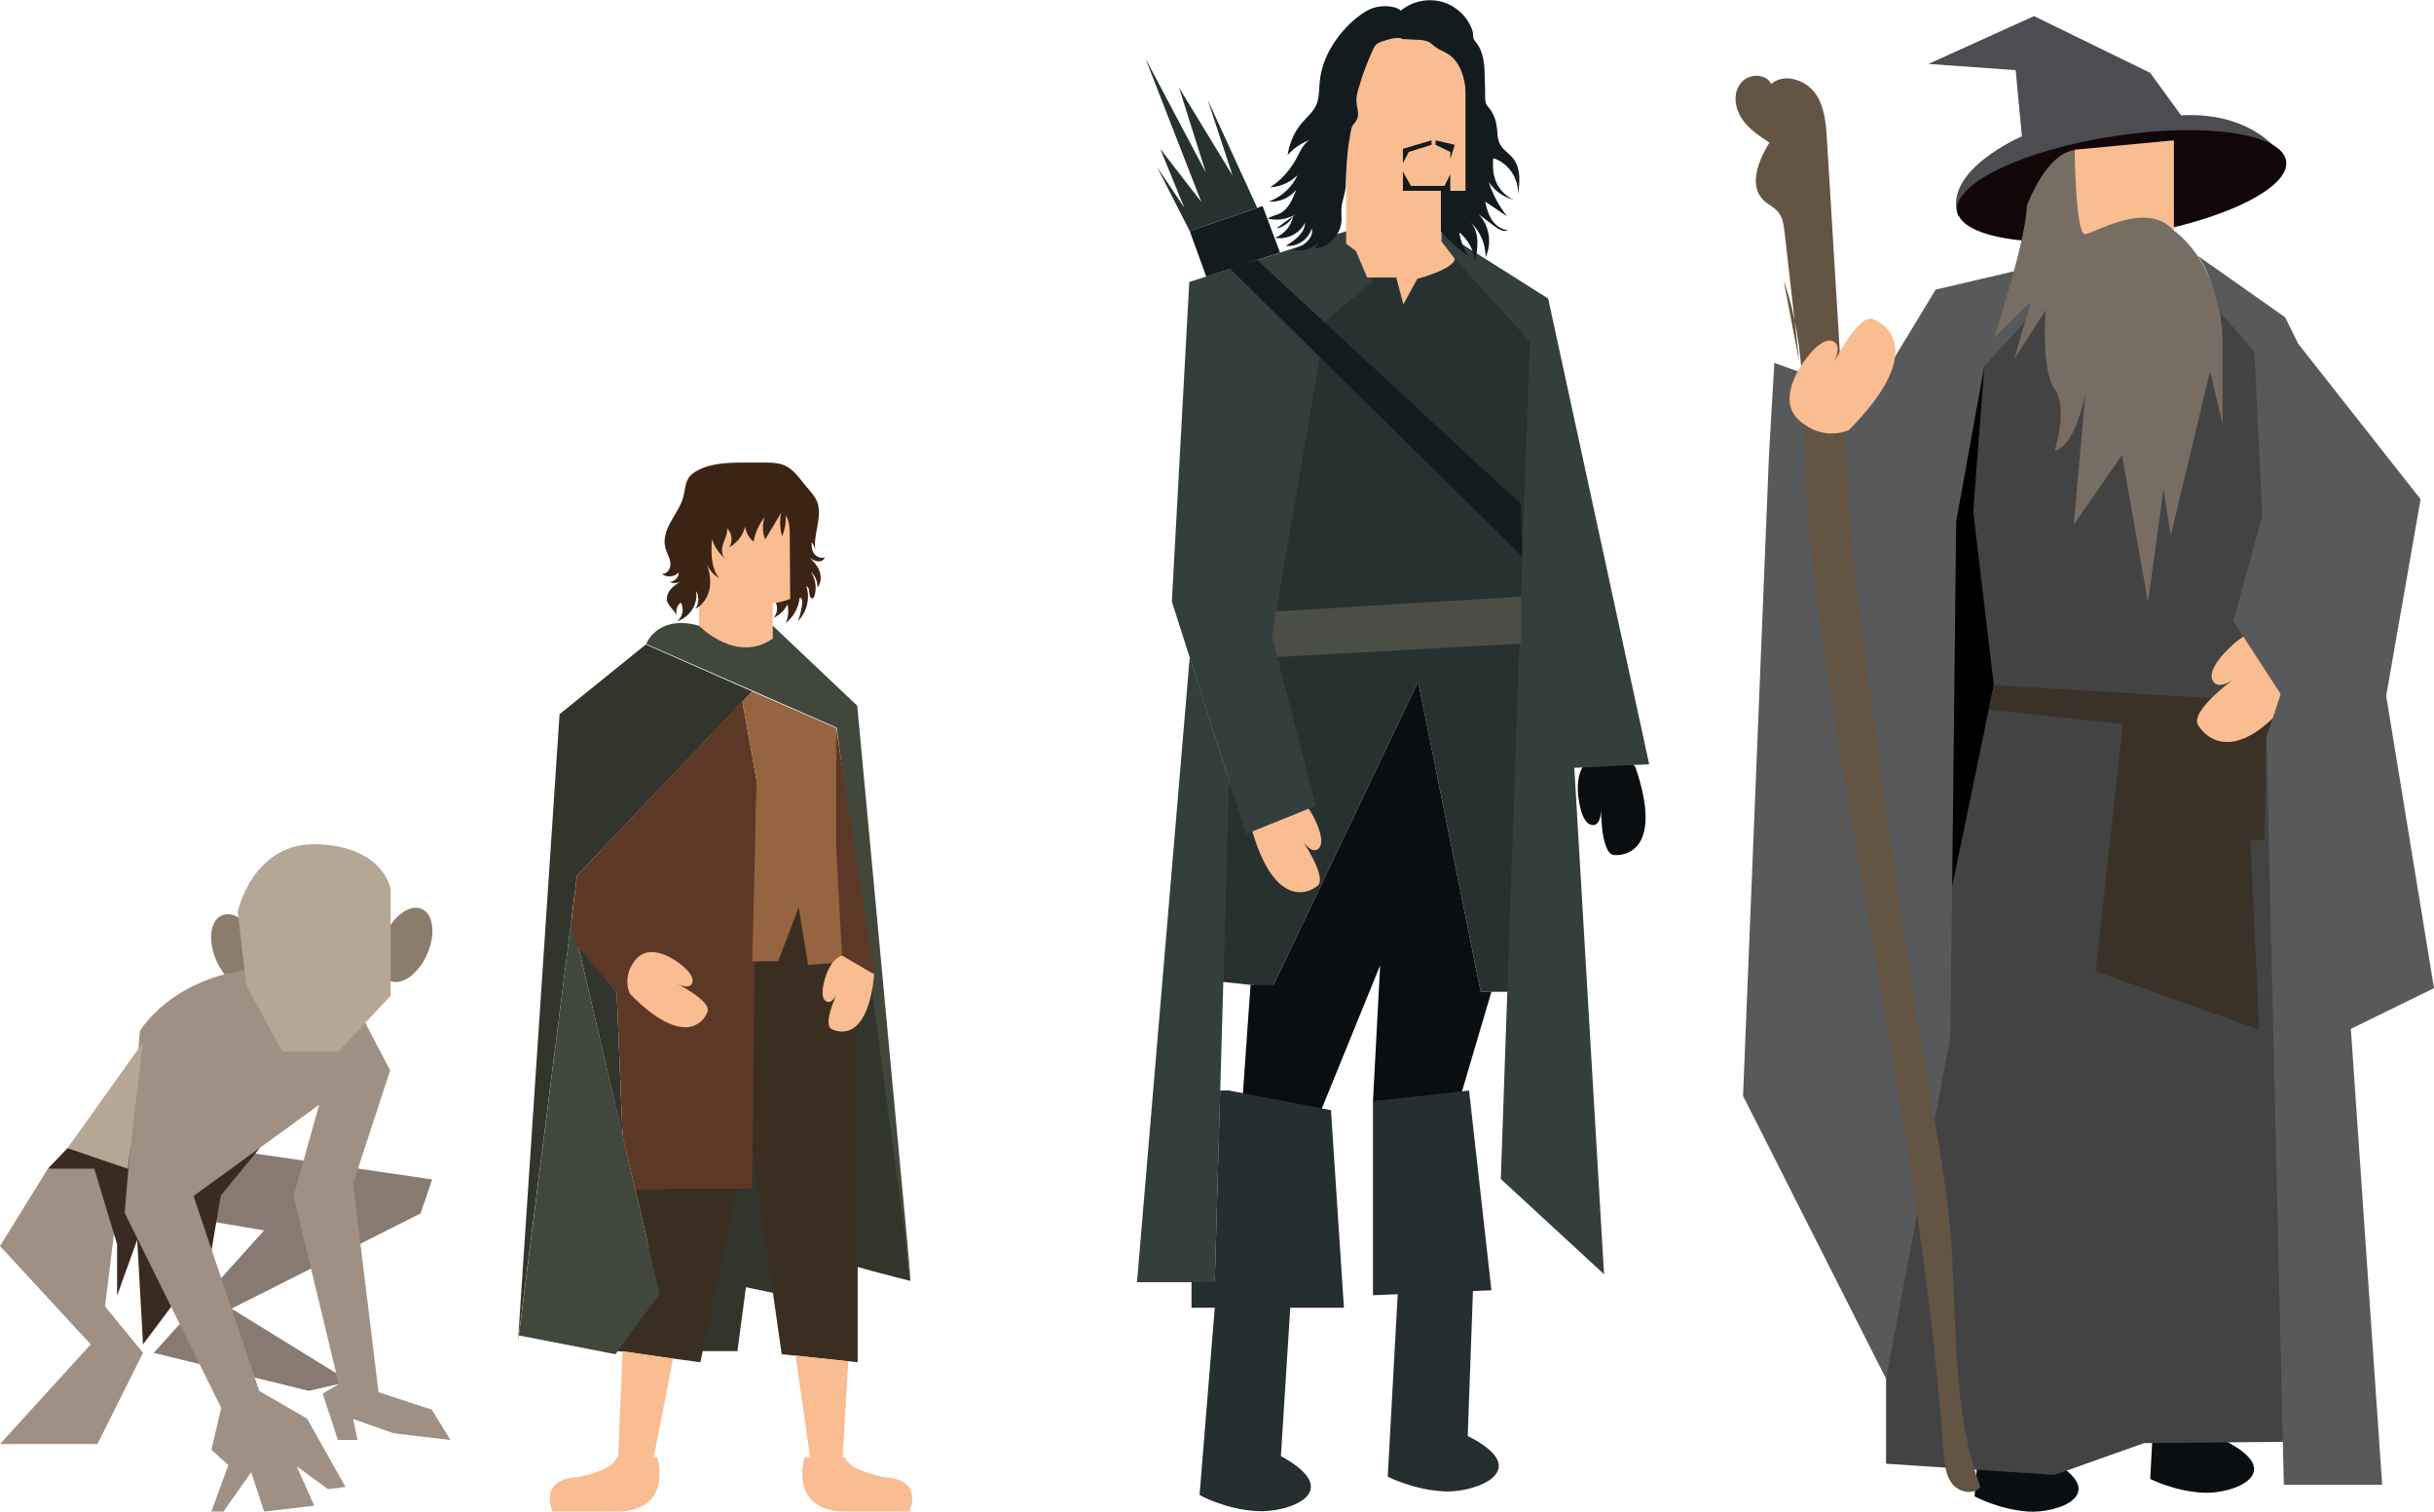 <?xml version="1.0" encoding="utf-8"?>
<!-- Generator: Adobe Illustrator 18.0.0, SVG Export Plug-In . SVG Version: 6.00 Build 0)  -->
<!DOCTYPE svg PUBLIC "-//W3C//DTD SVG 1.1//EN" "http://www.w3.org/Graphics/SVG/1.1/DTD/svg11.dtd">
<svg version="1.1" id="Layer_1" xmlns="http://www.w3.org/2000/svg" xmlns:xlink="http://www.w3.org/1999/xlink" x="0px" y="0px"
	 viewBox="0 0 544.6 338.2" enable-background="new 0 0 544.6 338.2" xml:space="preserve">
<g>
	<path fill="#31352C" d="M138.2,302.3H165l1.9-14.3l9,1.9c0,0,5.7-10.6,9-8.8c3.3,1.7,18.8,5.5,18.8,5.5l-7.4-67.1L171,192.7
		L138.2,302.3z"/>
	<polygon fill="#3A2E21" points="168.4,257.5 174.9,303 191.9,304.8 191.9,228.4 180.1,195.7 167.6,206.2 164.1,256.8 	"/>
	<path fill="#F9BD91" d="M138,326.1h9.1c0,0,3.5,11.4-8.2,12.1h-15.3c0,0-3.4-7.2,5.7-7.7C129.3,330.5,137.2,329.1,138,326.1z"/>
	<path fill="#F9BD91" d="M177.2,106.8v28.1h-4.3v9.2c0,0-4.8,9.4-16.5,0v-19.2c0,0-3.6-0.7-3.6-4.8c0-4.1,4.1-2.1,4.1-2.1v-11.2
		H177.2z"/>
	<path fill="#41473B" d="M156.4,140c0,0,8.3,8.6,16.5,2.9V140l18.9,17.9l12,128.6l-16.6-123.7l-42.6-18.7
		C144.5,144.2,147,137.4,156.4,140z"/>
	<polygon fill="#31352C" points="168.3,154.7 129.1,195.9 115.9,300.1 125.2,159.8 144.5,144.2 	"/>
	<polygon fill="#41473B" points="116.1,298.8 137.7,303 147.6,289.5 127.9,205.4 	"/>
	<polygon fill="#31352C" points="138,222.2 139.3,254.2 129,210 	"/>
	<polygon fill="#5D3826" points="142.1,266 168.3,266 169.3,174.7 166.1,156.9 129.1,195.9 127.8,206.6 129,211.5 138,222.2 
		139.3,254.2 	"/>
	<path fill="#F9BD91" d="M140.9,222.3c11.8,12.1,16.5,6.6,17.4,4.1c1-2.5-7.4-6.6-7.4-6.6s3.3,2,4,0.1c0.7-1.9-3.1-4.5-3.1-4.5
		s-5.9-4.7-9.4-0.9C139,218.4,140.9,222.3,140.9,222.3z"/>
	<polygon fill="#966440" points="168.3,215.1 174.1,215.1 178.7,203 180.8,215.9 191.9,215.1 187.5,188 187.1,162.9 168.3,154.7 
		166.1,156.9 169.3,174.7 	"/>
	<path fill="#F9BD91" d="M195.6,218c-1.4,14.6-7.6,13.3-9.6,12.2c-2-1.2,1.5-8.4,1.5-8.4s-1.2,3.2-2.7,2.2c-1.5-0.9-0.3-4.7-0.3-4.7
		s1.4-6.4,5.9-5.7C194.8,214.3,195.6,218,195.6,218z"/>
	<polygon fill="#5D3826" points="188.4,213.8 195.6,218 187.1,162.9 187.1,189.4 	"/>
	<polygon fill="#3A2E21" points="138.2,302.3 156.7,304.8 165,266 142.1,266 147.6,289.5 	"/>
	<polygon fill="#F9BD91" points="178,303.3 181.6,328.5 188.4,328.5 189.8,304.6 	"/>
	<polygon fill="#F9BD91" points="150.6,304 145.8,328.5 138.2,328.5 139.3,302.3 	"/>
	<path fill="#F9BD91" d="M189.1,326.1h-9.1c0,0-3.5,11.4,8.2,12.1h15.3c0,0,3.4-7.2-5.7-7.7C197.8,330.5,190,329.1,189.1,326.1z"/>
	<path fill="#3C2415" d="M160.9,129.4c-1.9-2.5-1.8-5.8-1.6-8.8c0.5,1.7,1.6,3.3,3.1,4.5c-1-0.8-1-2.2-0.6-3.4s1-2.3,0.9-3.5
		c1.1,1.1,1.3,2.9,0.5,4.2c3-1.6,4.5-5.3,3.1-8.3c0.1,2.5,0.2,5.4,2.3,7.1c0.4-2,1.2-3.9,2.5-5.5c-0.6,1.6-0.5,3.4,0.1,5
		c1.2-2,2.4-4,3.6-6c-0.4,1.8-0.3,3.6,0.2,5.3c0.6-1.5,0.9-3.1,0.8-4.7c0.8,1.2,0.9,2.8,0.9,4.2c0,4.8,0.1,9.6,0.1,14.5
		c-1,0.4-2.1,0.7-3.2,0.9c0.5,1.1,0.3,2.4-0.5,3.3c1.4-0.6,2.5-1.7,3.1-3c0.3,1.4,0.2,2.9-0.4,4.2c1.8-1.4,2.9-3.5,3.1-5.6
		c0.4-0.2,0.6,0.4,0.6,0.8c-0.1,1.5-0.4,3-1,4.4c2.1-2.1,2.8-5.2,1.9-7.9c0.8,0.4,0.6,1.5,0.8,2.3c0.1,0.2,0.2,0.4,0.5,0.5
		c0.3,0,0.4-0.3,0.5-0.5c0.6-1.8,0.3-3.9-0.8-5.5c1,0.9,1.6,2.3,1.5,3.6c0.8-1,0.9-2.4,0.5-3.6c-0.4-1.2-1.3-2.2-2.2-3.1
		c0.5,0.4,1.1,0.7,1.8,0.8c0.7,0.1,1.4-0.3,1.5-0.9c-0.8,0.3-1.9-0.1-2.4-0.9c-0.5-0.7-0.5-1.6-0.5-2.5c0.5,0.7,0.8,1.4,0.9,2.2
		c-0.8-3.7,1.7-7.8,0.3-11.3c-0.6-1.4-1.7-2.5-2.7-3.7c-1.4-1.7-2.7-3.7-4.9-4.5c-1.4-0.5-2.9-0.5-4.4-0.5c-1.4,0-2.7,0-4.1,0
		c-3.7,0-7.6,0.1-10.7,1.8c-0.6,0.3-1.2,0.8-1.7,1.3c-1,1.3-1,2.9-1.4,4.5c-0.5,2-1.8,3.8-2.8,5.6c-1,1.8-1.8,3.9-1.2,6
		c0.3,1.1,1,2.1,1.1,3.3c0.1,1.2-0.7,2.5-1.9,2.4c1,0.9,2.9,0.7,3.7-0.3c0.2,1-0.9,2.1-2,2.1c0.8,0.4,1.8,0.3,2.5-0.1
		c-0.8,0.5-1.6,1-2.2,1.7s-1,1.6-0.9,2.5c0.3,1.3,1.7,2.2,2.2,3.5c-0.3-1,0-2.2,0.9-3c0.8,1.3,0.5,3.2-0.8,4.2
		c2.9-0.9,4.8-4,4.2-6.8c0.8,1.2,0.7,2.8-0.1,4c1.8-0.9,2.9-2.8,3.2-4.7c0.3-1.9-0.1-3.8-0.8-5.6
		C158.4,127.1,159.5,128.5,160.9,129.4z"/>
</g>
<g>
	<path fill="#0A0E11" d="M365.9,171.6c6.2,18.1-1.8,20-4.8,19.7s-2.9-10.8-2.9-10.8s0.3,4.4-2,4.1s-2.9-5.4-2.9-5.4
		s-1.8-8.4,3.9-9.9C362.9,167.7,365.9,171.6,365.9,171.6z"/>
	<polygon fill="#273130" points="275,174.6 271.8,219.5 284.7,220.9 317.3,152.5 331.3,221.9 343,221.9 345.7,75.9 320.2,51.7 
		298.9,57.9 279.8,125.5 	"/>
	<polygon fill="#333F3D" points="322.5,51.7 346.4,66.8 369,171 352.2,171.8 349.3,121.6 358.9,285.1 335.8,263.8 342.3,76.4 
		322.5,54.6 	"/>
	<path fill="#F9BD91" d="M279.8,184.6c5,18.5,12.7,15.5,15,13.6c2.3-1.9-3.7-10.6-3.7-10.6s2.2,3.8,3.9,2.3c1.7-1.5-0.6-6.1-0.6-6.1
		s-3.2-7.9-8.8-6.1S279.8,184.6,279.8,184.6z"/>
	<polygon fill="#333F3D" points="301.3,51.7 266.1,63.1 262.2,134.6 278.8,186.6 294.4,180.3 284.6,142.4 296.7,71.7 307.2,62.9 	
		"/>
	<polygon fill="#4B4E47" points="285.5,136.8 340.3,133.5 340.3,144 285.8,147 284.6,142.4 	"/>
	<polygon fill="#0A0E11" points="282.7,221.9 278.1,245.8 295.6,248.4 308.8,216 307.2,246.4 326.7,245.6 333.7,221.9 331.3,221.9 
		317.3,152.5 284.7,220.9 	"/>
	<polygon fill="#333F3D" points="275,174.6 271.8,286.9 254.4,286.9 266.2,147 	"/>
	<polygon fill="#252F30" points="275,244 297.8,248.4 300.7,292.6 266.6,292.6 266.6,286.9 271.8,286.9 273,244 	"/>
	<path fill="#252F30" d="M271.8,292.6l-3.4,41.9c0,0,5.7,3.2,12.7,3.6c7,0.5,20.3-4.2,5.5-12.3l2.1-33.3H271.8z"/>
	<polygon fill="#252F30" points="307.2,246.4 328.7,244 333.7,288.7 307.2,289.8 	"/>
	<path fill="#252F30" d="M312.8,288.4l-2.3,42c0,0,5.8,3,12.8,3.3s20.2-4.8,5.1-12.4l1.2-33.3L312.8,288.4z"/>
	<path fill="#F9BD91" d="M302.3,53.6l3.6,8.5h6.5l1.6,6l3.1-5.7c0,0,8.3-2.2,8.4-4.5l-3.3-4.3H302.3z"/>
	<polygon fill="#0A0E11" points="278.1,244.6 279.8,220.4 285.6,220.4 292.2,214.1 282.6,245.5 	"/>
	<path fill="#131B1E" d="M333.2,24.2c-0.3-0.3-0.5-0.6-0.7-1c-0.1-0.4-0.2-0.8-0.2-1.1c0-1.6,0-3.1-0.1-4.7c0-2.8-0.2-5.8-2-8
		c-0.2-0.2-0.4-0.5-0.5-0.8c-0.1-0.3-0.1-0.6-0.1-0.9c0-0.5-0.2-1-0.4-1.5c-1.2-2.9-3.9-5.2-7-5.9s-6.5,0.1-8.9,2.2
		c-0.3,0.3-0.7,0.7-0.8,1.1c-0.1,0.4,0,0.7,0,1.1c0.4,2.1,0.8,4.2,1.3,6.3c0.4,2,0.9,4.1,1.3,6.1c1,4.8,2.1,9.5,2.5,14.4
		c0.4,4.9,0.3,9.8,1,14.6c0.1,0.5,0.2,1.1,0.4,1.6c0.3,0.7,0.8,1.3,1.3,1.8c2.5,2.8,5.1,5.6,8.2,7.8c-1-1.6-1.7-3.4-2-5.3
		c2,1.6,3.3,4,3.5,6.6c0.7-3,1.1-6.5-0.9-8.8c2.1,2,3.3,4.8,3.3,7.7c1.5-3.1,0.8-7.2-1.6-9.6c1.2,0.9,2.5,1.9,3.7,2.8
		c0.8,0.6,2,1.3,2.9,0.8c-1.5-0.1-2.8-1.1-3.6-2.3c-0.8-1.2-1.2-2.7-1.5-4.1c1.6,1.1,3.3,2.2,4.9,3.3c-1.8-2.3-3.2-4.9-4.1-7.7
		c1.3,2,3.3,3.4,5.6,4c-2.1-0.9-3.7-2.8-4.3-5c-0.4-1.4-0.4-2.9-0.3-4.3c3.4,1,5.9,4.7,5.5,8.3c0.5-2.8,0.7-6-1-8.2
		c-0.9-1.2-2.4-2-3-3.3c-0.6-1.1-0.5-2.5-0.7-3.8C334.7,26.7,334.1,25.3,333.2,24.2z"/>
	<path fill="#F9BD91" d="M327.9,6.7v36h-5.5v11.8c0,0-6.2,12.1-21.2,0V30c0,0-4.6-0.9-4.6-6.2s5.2-2.7,5.2-2.7V6.7H327.9z"/>
	<path fill="#131B1E" d="M285.6,51.1c1.7-0.3,3.2-1.5,3.8-3c-0.4,2.3-2,4.3-4.1,5.1c2.7,0.5,5.6-1,6.7-3.4c0,2.3-2.3,4-4.3,5.2
		c2.5,0.3,5.1-1.4,5.8-3.9c0.3,1.1-0.3,2.3-1.2,3.1s-1.9,1.3-3,1.8c2.7,0.4,5.5-0.8,7-3.1c-0.7,0.9-1.5,1.8-2.2,2.7
		c3-0.2,5.6-2.7,6-5.7c0.2-1.3-0.1-2.6,0.1-3.8c0.1-1,0.5-2,0.7-3.1c0.3-1.4,0.2-2.8,0.3-4.2c0.1-3.1,0.4-6.1,1-9.2
		c0.1-0.6,0.2-1.1,0.5-1.6c0.3-0.4,0.7-0.8,0.9-1.3c0.6-1.2,0-2.5-0.1-3.8c-0.1-1.1,0.2-2.2,0.5-3.2c0.8-2.9,1.9-5.7,3.1-8.4
		c0.2-0.5,0.5-1,0.9-1.4c0.5-0.4,1.1-0.6,1.8-0.8c1.5-0.5,3.1-0.9,4.6-0.3c-0.2-1.6-0.3-3.3-0.5-4.9c-0.1-0.5-0.1-1-0.4-1.4
		c-0.3-0.4-0.8-0.6-1.3-0.8c-1.7-0.5-3.6-0.4-5.3,0.2c-1.5,0.6-2.8,1.6-4.1,2.7c-3.9,3.5-7,8.3-7.5,13.6c-0.2,1.8-0.1,3.7-0.8,5.3
		c-0.7,1.6-2.1,2.7-3.2,4c-1.7,2-2.8,4.5-3.2,7.2c1.3-1.5,3.1-2.7,5-3.4c-1.5,0.8-2.2,2.6-3,4.1c-1.4,2.6-3.4,4.9-5.9,6.5
		c2.3-0.1,4.5-1.1,6.1-2.7c-1.2,2.7-3.6,4.9-6.4,5.9c2.3,0.2,4.6-0.8,6.1-2.6c-0.8,2.1-1.7,4.3-3.7,5.3c-0.9,0.4-1.9,0.6-2.7,1.1
		c2.4,0.6,5.1,0.1,7-1.5"/>
	<path fill="#131B1E" d="M328.9,25c-0.7-2.3-0.8-4.7-1.3-7s-1.6-4.7-3.6-5.9c-0.9-0.6-1.9-0.9-2.7-1.5c-0.5-0.3-0.9-0.8-1.4-1.1
		c-0.9-0.5-1.9-0.6-3-0.6c-1.1-0.1-2.2-0.1-3.3-0.2c-0.2-0.6-0.3-1.2-0.5-1.7c-0.1-0.3-0.2-0.7-0.1-1c0.2-0.6,0.8-0.8,1.4-1
		c2.6-0.8,5.3-1.7,8-1.4c2.7,0.2,5.5,1.8,6.3,4.5c0.5,1.6,0.2,3.3,0.1,5C328.7,17,330,21.1,328.9,25z"/>
	<polygon fill="#131B1E" points="269.9,61.9 266.2,51.7 282.5,46.1 286.4,56.5 	"/>
	<polygon fill="#273130" points="281.3,46.5 270.2,22.3 275.8,39.3 263.8,19.6 269.8,38.6 256.3,13.1 268.8,45.2 259.6,33.3 
		265,46.5 258.9,37.4 266.2,51.7 	"/>
	<polygon fill="#131B1E" points="324.5,39 324.5,42.7 313.9,42.7 313.9,38.4 315.7,41.6 323.2,41.6 	"/>
	<polygon fill="#131B1E" points="320.3,31.4 313.9,33.3 313.9,36.5 315.2,34 320.3,32.4 	"/>
	<polygon fill="#131B1E" points="321.2,31.4 321.2,32.4 324.5,34 324.5,35.6 325.5,32.4 	"/>
	<polygon fill="#131B1E" points="340.3,112.8 281.3,58.2 275,59.9 340.6,124.5 	"/>
</g>
<g>
	<path fill="#0A0E11" d="M445,295.7l-3.2,39.1c0,0,5.3,2.9,11.9,3.4s18.9-3.9,5.1-11.5l1.9-31.1H445z"/>
	<path fill="#0A0E11" d="M483.2,291.7l-2.1,39.2c0,0,5.4,2.8,12,3.1s18.8-4.4,4.8-11.6l1.1-31.1L483.2,291.7z"/>
	<polygon fill="#434344" points="422,308.5 422,327.5 459.7,330 479.7,322.9 510.8,322.6 522.9,138.3 504.7,72 485,57.2 456.1,63.1 
		427.6,91.5 	"/>
	<polygon fill="#58595B" points="450.6,60.7 433.1,64.8 418.5,88.9 397,81.2 395.8,101.9 390,245.2 422,308.5 436.4,231.9 
		437.7,116.7 444,81.9 456.1,68.7 	"/>
	<polygon points="436.8,198.3 446.1,153.3 441.5,114.4 444,81.9 437.7,116.7 	"/>
	<polygon fill="#3A3127" points="446.1,153.3 509.7,157.1 507.1,164.9 506.6,188 503.5,188 505.5,230.4 468.9,217.3 475,162 
		445,158.8 	"/>
	<path fill="#4D4C51" d="M511.3,35.8c0,0-5.9-10.9-23.3-10l-6.9-9.5l-26-12.7l-23.6,10.7l19.5,1.4l1.4,14.8c0,0-17.8,7.6-14.3,17.8
		L511.3,35.8z"/>
	
		<ellipse transform="matrix(0.989 -0.151 0.151 0.989 -0.801 72.337)" fill="#110708" cx="474.5" cy="41.4" rx="37.2" ry="11.3"/>
	<path fill="#F9BD91" d="M515.3,152.6c-13.8,19.6-21.6,12.9-23.5,9.6c-1.9-3.3,8.9-10.9,8.9-10.9s-4.2,3.6-5.6,1
		c-1.4-2.5,3.3-6.9,3.3-6.9s7.2-8,13-3.4C517.1,146.7,515.3,152.6,515.3,152.6z"/>
	<path fill="#F9BD91" d="M486.4,31.4v30.7h-4.7v10.1c0,0-5.3,10.3-18.1,0v-21c0,0-3.9-0.8-3.9-5.3s4.5-2.3,4.5-2.3V33.5L486.4,31.4z
		"/>
	<path fill="#776D63" d="M486.4,51.6c0,0,11.6,7.6,10.9,27.6l0,15.8l-2.8-12l-8.8,36.9l-1.6-10.5l-3.5,25.3l-5.8-32.9L464,117.4
		l2.6-29.5c0,0-1.9,11.6-6.9,13c0,0,3.1-9.5,0-13.9c-3.1-4.4-2-17.6-2-17.6l-7,10.9l3.7-12.8l-8.3,8.1c0,0,7.2-21.6,7.4-29.5
		c0,0,4.2-11.8,10.7-12.5c0,0,0.2,18.8,2.3,18.8C468.6,52.3,480.3,44.7,486.4,51.6z"/>
	<path fill="#58595B" d="M491.7,57.2L511.3,71l2.9,5.9l27.4,34.8l-7.7,44l10.7,65.4l-18.6,9.1l7,102h-22l-3.9-167.2l3.2-9.7
		L499.7,139l6.5-23.7l-1.8-36.7l-7.9-9C496.6,69.5,494.8,61.1,491.7,57.2z"/>
	<path fill="#645444" d="M402.6,81.1c-1.1-9.7-2.2-19.4-3.3-29.1c-0.2-1.6-0.4-3.3-1.4-4.5c-0.9-1.2-2.4-1.7-3.4-2.8
		c-3.3-3.3-1-8.9,1.4-12.8c-2.3-1.5-4.7-3.1-6.2-5.4c-1.5-2.3-2-5.5-0.3-7.8s5.7-2.4,6.9,0.1c2.8-2.5,7.6-1,9.8,2s2.5,7.1,2.7,10.9
		c1.5,24.7,3,49.4,4.5,74.1c0.3,5.5,0.7,11.1,1.2,16.6c0.9,9.7,2.2,19.3,3.5,29c0.7,4.9,1.4,9.8,2,14.7c3.4,24.8,6.8,49.6,11.1,74.3
		c2,11.7,4.3,23.5,5.3,35.3c1.6,19.1,0.1,39,6.7,57c-1.5,1.9-4.8,1.2-6.3-0.7c-1.5-1.9-1.7-4.5-1.9-7
		c-4.5-61.3-18.4-121.4-27.2-182.2c-1.6-10.8-3-21.7-3.5-32.7c-0.8-15.9,0.2-32.3-5.1-47.3"/>
	<path fill="#F9BD91" d="M413.7,96.2c16.9-17,8.9-23.5,5.4-24.8S409.9,82,409.9,82s2.8-4.8,0.1-5.7c-2.7-0.9-6.3,4.5-6.3,4.5
		s-6.6,8.5-1.1,13.3C408.2,99,413.7,96.2,413.7,96.2z"/>
</g>
<g>
	<polygon fill="#897A71" points="56.4,258 96.7,263.9 94.1,271.5 51.8,292.8 78.2,309.1 69.1,311.2 34.4,302.7 59.1,275.3 
		43.7,272.7 	"/>
	<polygon fill="#A09084" points="10.7,261.5 0,278.8 20.3,300.8 0,323.1 21.8,323.1 32,302.7 23.5,292.3 25.5,276.1 23.5,259.8 	"/>
	<polygon fill="#3B2A21" points="15.1,256.9 10.7,261.5 21.1,261.5 26.2,278.4 26.2,289.9 30.7,277.4 32,300.8 47.2,280.5 
		49.4,267.5 58.1,256.9 	"/>
	
		<ellipse transform="matrix(0.914 0.406 -0.406 0.914 93.737 -18.618)" fill="#8C7C6C" cx="90.7" cy="211.4" rx="5.2" ry="8.8"/>
	
		<ellipse transform="matrix(-0.914 0.406 -0.406 -0.914 188.154 385.899)" fill="#8C7C6C" cx="53.1" cy="212.9" rx="5.2" ry="8.8"/>
	<path fill="#A09084" d="M81.7,228.8l5.6,10.7L79,264.8l5.7,46.7l11.9,3.9l4.2,6.8l-12.7-1.5l-9.1-3.2l1,4.7h-4.4l-3.4-10.4l3.6-2.1
		l-10.1-42.1l5.7-20.4l-28.1,20.4L58,311.2l10.7,6.2l8.6,15.3l-3.9,0.5l-7-5.1l3.9,8.8l-11.2,1.3l-2.9-8.8l-6.2,8.8h-2.7l3.8-10.4
		l-3.8-3.4l2.2-9.4l-21.6-43.6l3.4-40.7c0,0,8.6-15,33.1-14.2C88.9,217.3,81.7,228.8,81.7,228.8z"/>
	<path fill="#B6A695" d="M55.1,220.5l8.1,14.8h12.5l11.7-12.5v-23.8c0,0-1.3-9.4-16.1-10.1s-18.1,15.1-18.1,15.1L55.1,220.5z"/>
	<polygon fill="#B6A695" points="28.6,261.5 15.1,256.9 32,233.2 	"/>
</g>
</svg>
